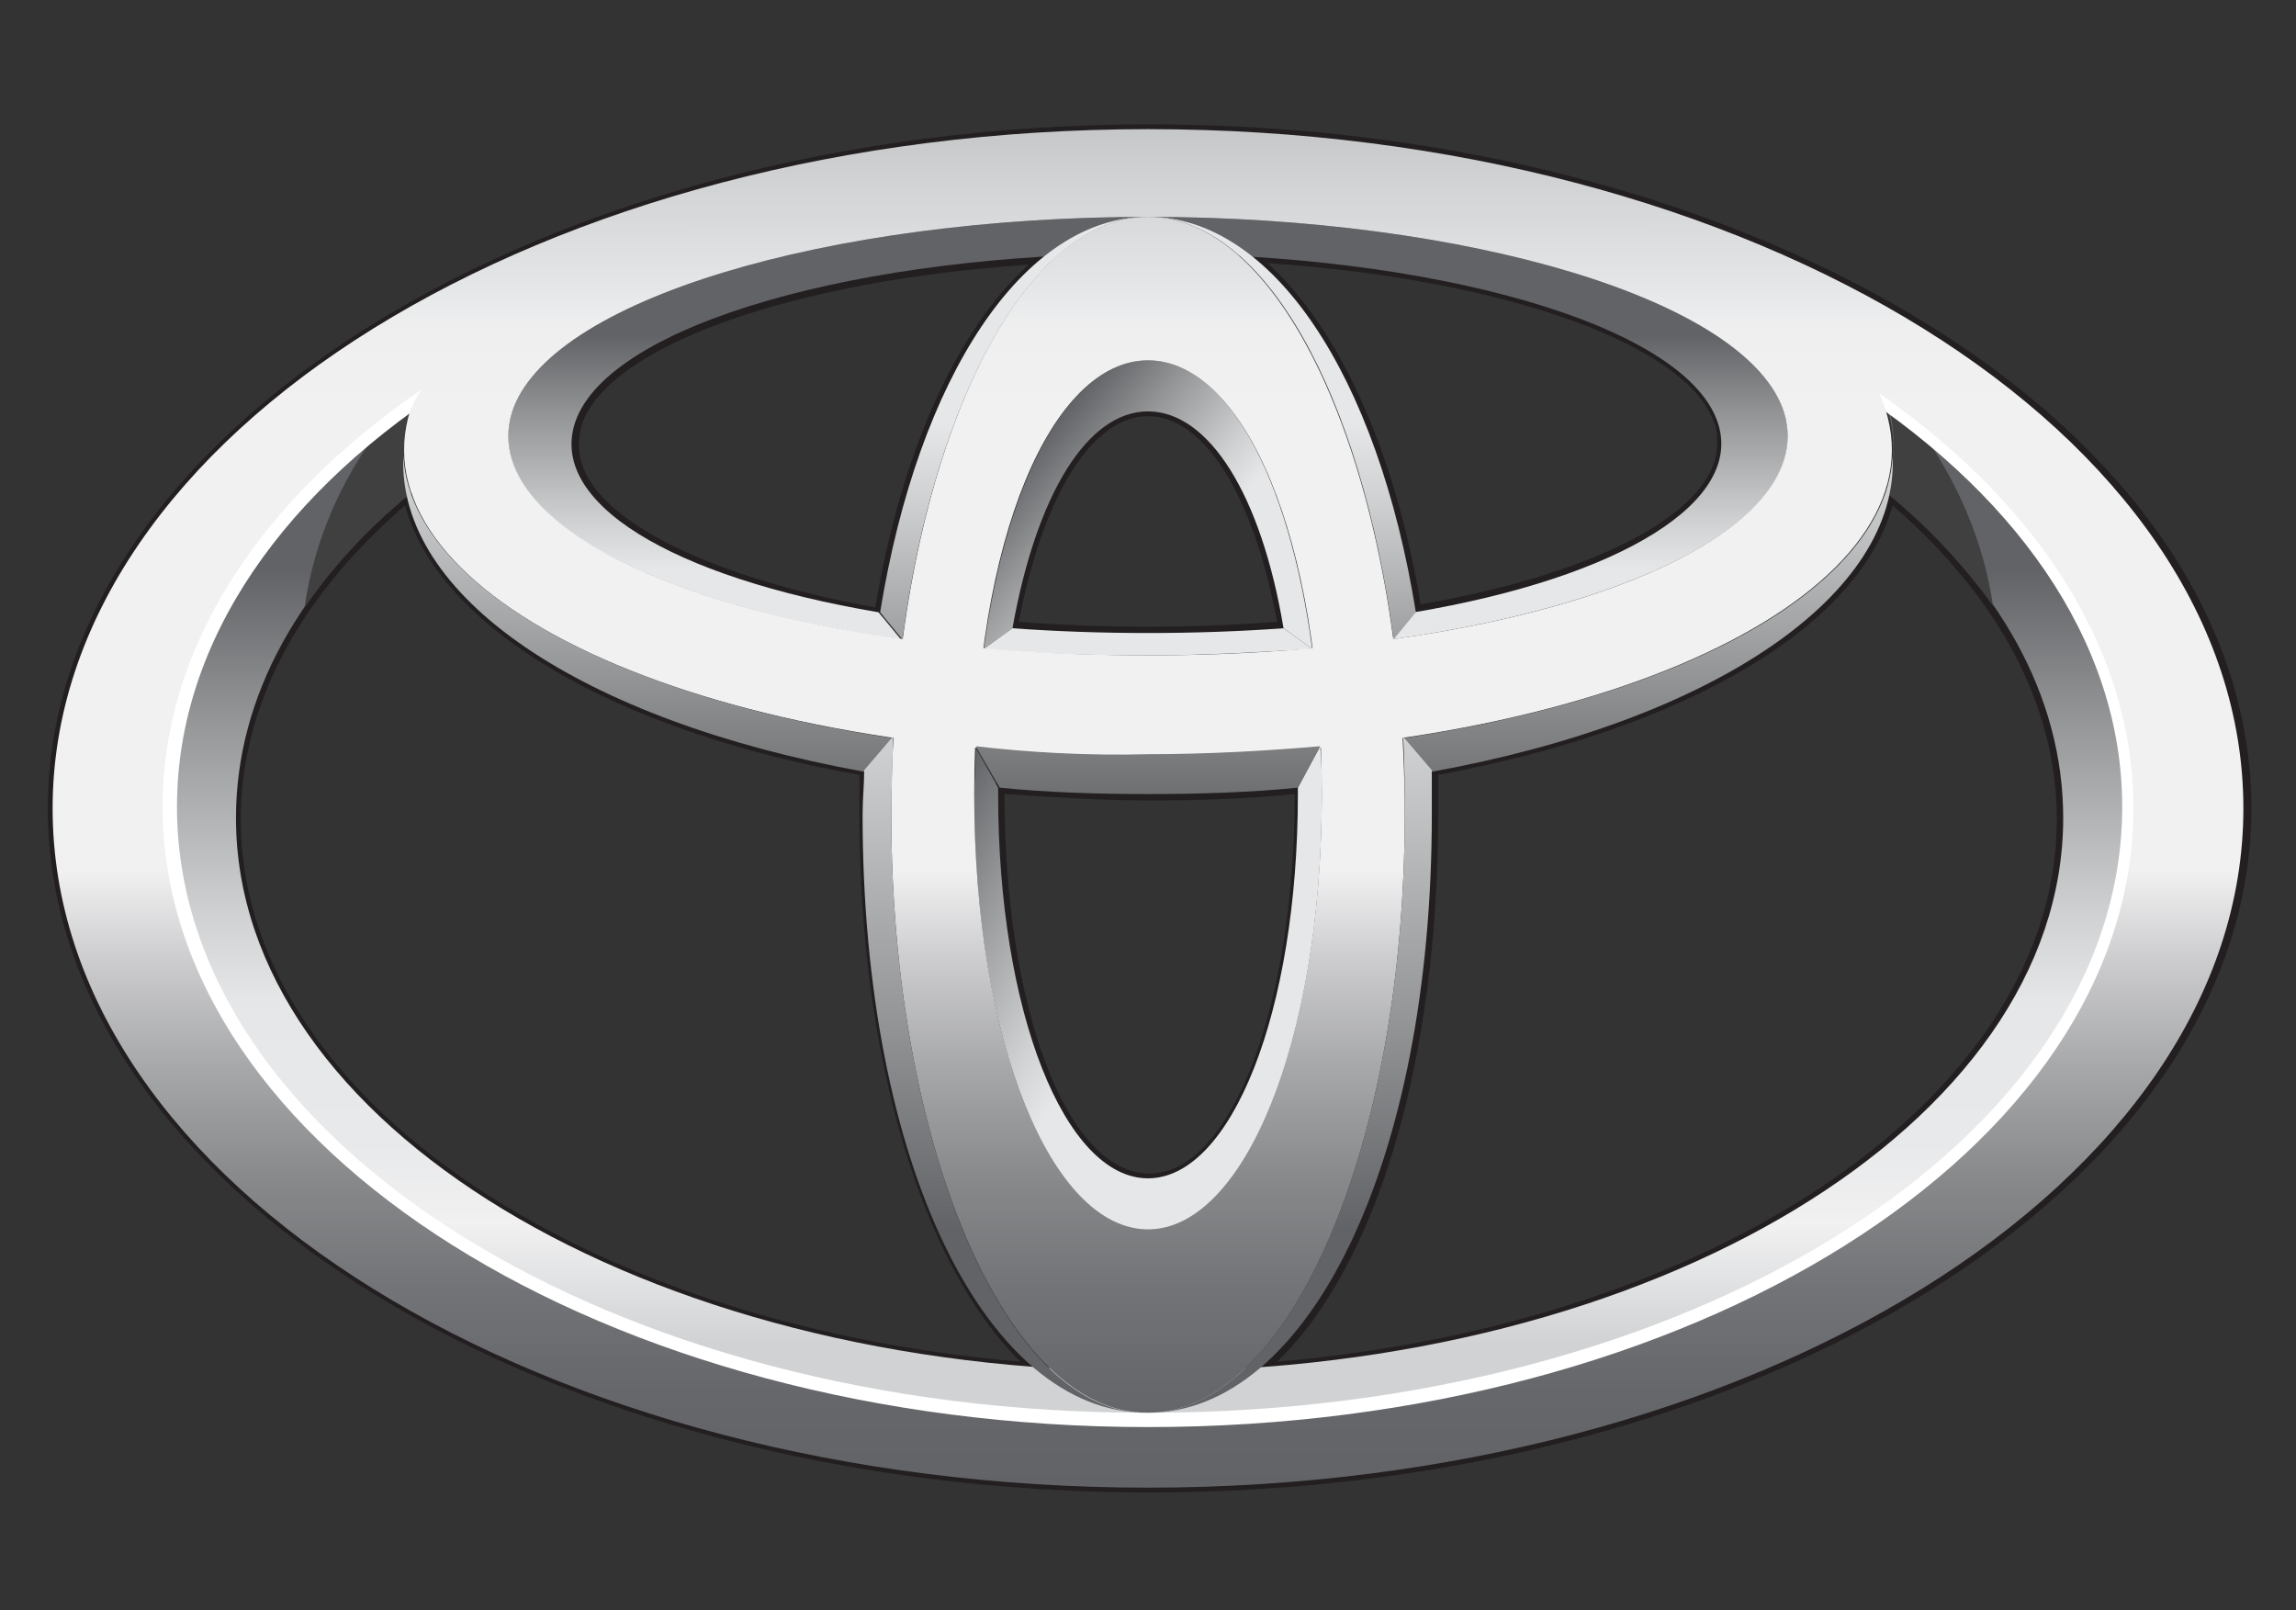 <?xml version="1.0" encoding="utf-8"?>
<!-- Generator: Adobe Illustrator 24.0.2, SVG Export Plug-In . SVG Version: 6.00 Build 0)  -->
<svg version="1.1" id="Layer_1" xmlns="http://www.w3.org/2000/svg" xmlns:xlink="http://www.w3.org/1999/xlink" x="0px" y="0px"
	 viewBox="0 0 144 101" style="enable-background:new 0 0 144 101;" xml:space="preserve">
<rect x="0" y="0" width="144" height="101" fill="#333333" stroke="none"/>
<style type="text/css">
	.st0{display:none;}
	.st1{fill:#231F20;}
	.st2{fill:url(#SVGID_1_);}
	.st3{fill:url(#SVGID_2_);}
	.st4{fill:url(#SVGID_3_);}
	.st5{fill:url(#SVGID_4_);}
	.st6{fill:#404041;}
	.st7{fill:url(#SVGID_5_);}
	.st8{fill:#FFFFFF;}
	.st9{fill:url(#SVGID_6_);}
	.st10{fill:url(#SVGID_7_);}
	.st11{fill:url(#SVGID_8_);}
	.st12{fill:url(#SVGID_9_);}
	.st13{fill:url(#SVGID_10_);}
	.st14{fill:url(#SVGID_11_);}
	.st15{fill:url(#SVGID_12_);}
</style>
<g id="Layer_1_1_" class="st0">
</g>
<path class="st1" d="M3,50.7c0,23.7,31,42.9,69.1,42.9s69.1-19.3,69.1-42.9c0-23.7-31-42.9-69.1-42.9S3,27.1,3,50.7z M3.6,50.7
	C3.6,27.4,34.3,8.5,72,8.5c37.7,0,68.4,19,68.4,42.3C140.4,74,109.7,93,72,93C34.3,93,3.6,74,3.6,50.7z"/>
<path class="st1" d="M65.5,15.7c-15.8,1-27.7,5.2-29.6,10.5c-0.2,0.5-0.3,1-0.3,1.5c0,0.8,0.2,1.7,0.7,2.5c2.2,3.7,9,6.7,18.8,8.4
	l0.3,0.1l0.1-0.3c1.7-10.2,5.4-18.3,10.2-22.1l0.8-0.7L65.5,15.7z M36.9,30c-0.4-0.7-0.6-1.4-0.6-2.1c0-0.4,0.1-0.9,0.2-1.3l0,0
	c1.7-4.9,13.2-9,28-10c-4.5,4.1-8,11.8-9.6,21.5C45.6,36.4,38.9,33.4,36.9,30z M35.9,26.3L35.9,26.3L35.9,26.3z"/>
<path class="st1" d="M63.2,39.3l-0.1,0.4l0.4,0c2.8,0.2,5.7,0.3,8.6,0.3c2.9,0,5.8-0.1,8.6-0.3l0.4,0l-0.1-0.4
	C79.4,30.8,76,25.5,72,25.5C68.1,25.5,64.7,30.8,63.2,39.3z M72,26.1c3.5,0,6.6,4.9,8.1,12.9c-2.7,0.2-5.4,0.3-8.1,0.3
	c-2.7,0-5.5-0.1-8.1-0.3C65.4,31.1,68.5,26.1,72,26.1z"/>
<path class="st1" d="M78.3,16.3c4.8,3.8,8.5,11.9,10.2,22.1l0.1,0.3l0.3-0.1c9.8-1.7,16.7-4.7,18.8-8.4c0.8-1.3,0.9-2.7,0.4-4
	c-1.9-5.3-13.8-9.6-29.6-10.5l-1.1-0.1L78.3,16.3z M79.5,16.5c14.8,1,26.3,5.1,28,10c0.2,0.4,0.2,0.9,0.2,1.3c0,0.7-0.2,1.4-0.6,2.1
	c-2,3.4-8.7,6.4-18,8C87.5,28.3,84,20.6,79.5,16.5z"/>
<path class="st1" d="M25.3,30.8c-7.2,6-11,13.1-11,20.6C14.4,69,36.1,84,64.9,86.1l1,0.1l-0.8-0.7c-6.6-5.6-10.6-18.8-10.6-34.4
	l0.1-3L54.3,48c-15.9-2.9-26.8-9.4-28.4-17l-0.1-0.5L25.3,30.8z M15.1,51.4c0-7.1,3.6-13.9,10.3-19.7c2.1,7.6,12.9,14.1,28.5,16.9
	c0,0.5,0,2.5,0,2.5c0,15.2,3.9,28.2,10.1,34.3C36,83,15.1,68.5,15.1,51.4z"/>
<path class="st1" d="M62.3,49.4l0,0.4c0,13.7,4.3,24.4,9.7,24.4c5.5,0,9.7-10.7,9.7-24.4l0-0.7l-0.4,0c-3,0.3-6.2,0.4-9.4,0.4
	c-3.2,0-6.3-0.1-9.4-0.4l-0.4,0L62.3,49.4z M63,49.8C63,49.8,63,49.8,63,49.8c3,0.2,6,0.4,9.1,0.4c3.1,0,6.1-0.1,9.1-0.4
	c0,0,0,0,0,0c0,13.3-4,23.8-9.1,23.8C66.9,73.6,63,63.2,63,49.8z"/>
<path class="st1" d="M118.2,31c-1.6,7.6-12.5,14.2-28.4,17l-0.3,0.1l0.1,3.1c0,15.6-4.1,28.8-10.6,34.4l-0.8,0.7l1-0.1
	c28.8-2.2,50.5-17.1,50.5-34.8c0-7.4-3.8-14.6-11-20.6l-0.4-0.4L118.2,31z M118.7,31.7c6.7,5.8,10.3,12.6,10.3,19.7
	c0,17.1-21,31.6-48.9,34c6.3-6.1,10.1-19,10.1-34.3c0,0,0-2,0-2.5C105.8,45.7,116.6,39.3,118.7,31.7z"/>
<linearGradient id="SVGID_1_" gradientUnits="userSpaceOnUse" x1="72.021" y1="84.312" x2="72.021" y2="35.772">
	<stop  offset="0" style="stop-color:#D0D2D3"/>
	<stop  offset="0.158" style="stop-color:#F1F1F2"/>
	<stop  offset="0.164" style="stop-color:#F0F0F1"/>
	<stop  offset="0.259" style="stop-color:#E8E9EA"/>
	<stop  offset="0.44" style="stop-color:#E6E7E8"/>
	<stop  offset="0.559" style="stop-color:#CFD0D1"/>
	<stop  offset="0.809" style="stop-color:#949597"/>
	<stop  offset="1" style="stop-color:#626366"/>
</linearGradient>
<path class="st2" d="M118.2,25.3c0.1,0.3,0.2,0.6,0.3,0.8c0.4,1.6,0.3,3.2-0.2,4.7c7,5.7,11.1,12.8,11.1,20.5
	c0,19.2-25.7,34.7-57.3,34.7c-31.7,0-57.3-15.5-57.3-34.7c0-7.7,4.1-14.8,11.1-20.5c-0.5-1.5-0.6-3.1-0.2-4.7
	c0.1-0.3,0.2-0.6,0.3-0.9C16.4,32,10.7,40.9,10.7,50.6c0,21.2,27.5,38.4,61.4,38.4c33.9,0,61.4-17.2,61.4-38.4
	C133.4,40.9,127.7,32.1,118.2,25.3z"/>
<linearGradient id="SVGID_2_" gradientUnits="userSpaceOnUse" x1="80.777" y1="42.498" x2="64.305" y2="28.675">
	<stop  offset="0" style="stop-color:#E6E7E8"/>
	<stop  offset="0.44" style="stop-color:#E6E7E8"/>
	<stop  offset="0.559" style="stop-color:#CFD0D1"/>
	<stop  offset="0.809" style="stop-color:#949597"/>
	<stop  offset="1" style="stop-color:#626366"/>
</linearGradient>
<path class="st3" d="M63.5,39.4l-1.8,1.3c1.5-11,5.5-18.1,10.3-18.1c4.8,0,8.8,7,10.3,18.1l-1.8-1.3h0C79.1,31,75.8,25.8,72,25.8
	C68.2,25.8,65,31,63.5,39.4L63.5,39.4z"/>
<linearGradient id="SVGID_3_" gradientUnits="userSpaceOnUse" x1="82.365" y1="65.204" x2="58.541" y2="51.449">
	<stop  offset="0" style="stop-color:#E6E7E8"/>
	<stop  offset="0.44" style="stop-color:#E6E7E8"/>
	<stop  offset="0.559" style="stop-color:#CFD0D1"/>
	<stop  offset="0.809" style="stop-color:#949597"/>
	<stop  offset="1" style="stop-color:#626366"/>
</linearGradient>
<path class="st4" d="M82.8,46.8l-1.4,2.6h0c0,0.1,0,0.3,0,0.4c0,13.7-4.2,24.1-9.4,24.1c-5.2,0-9.4-10.4-9.4-24.1c0-0.2,0-0.3,0-0.4
	l-1.4-2.5c0,1-0.1,2-0.1,3c0,15.5,4.9,27.3,10.9,27.3c6,0,10.9-11.8,10.9-27.3C82.9,48.8,82.9,47.8,82.8,46.8z"/>
<linearGradient id="SVGID_4_" gradientUnits="userSpaceOnUse" x1="72.02" y1="47.324" x2="72.02" y2="21.022">
	<stop  offset="0" style="stop-color:#E6E7E8"/>
	<stop  offset="0.44" style="stop-color:#E6E7E8"/>
	<stop  offset="0.559" style="stop-color:#CFD0D1"/>
	<stop  offset="0.809" style="stop-color:#949597"/>
	<stop  offset="1" style="stop-color:#626366"/>
</linearGradient>
<path class="st5" d="M80.5,39.4c-2.7,0.2-5.6,0.3-8.5,0.3s-5.8-0.1-8.5-0.3l0,0l-1.8,1.3c3.3,0.3,6.7,0.4,10.3,0.4s7-0.2,10.3-0.4
	L80.5,39.4L80.5,39.4z M111.9,25.9C109.7,18.8,92,13.6,72,13.6c-20,0-37.7,5.2-39.9,12.3c-1.9,6.2,8.3,11.9,24.4,14.2l-1.4-1.7v0
	c-13-2.2-20.8-6.9-19-12c2.2-6.1,17.9-10.5,35.8-10.5c17.9,0,33.6,4.4,35.8,10.5c1.8,5-6,9.8-19,12l0,0l-1.4,1.7
	C103.6,37.8,113.8,32.1,111.9,25.9z"/>
<path class="st6" d="M118.3,30.9c2.7,2.2,4.9,4.6,6.7,7.1c-0.6-4.1-2.3-8-4.7-11.2c-0.7-0.5-1.3-1-2-1.5c0.1,0.3,0.2,0.6,0.3,0.8
	C118.9,27.8,118.8,29.3,118.3,30.9z"/>
<path class="st6" d="M25.8,30.9c-0.5-1.5-0.6-3.1-0.2-4.7c0.1-0.3,0.2-0.6,0.3-0.9c-0.7,0.5-1.4,1-2.1,1.6c-2.4,3.2-4.1,7-4.7,11.2
	C20.9,35.5,23.1,33.1,25.8,30.9z"/>
<linearGradient id="SVGID_5_" gradientUnits="userSpaceOnUse" x1="72.02" y1="8.14" x2="72.02" y2="93.34">
	<stop  offset="0" style="stop-color:#C5C7C9"/>
	<stop  offset="4.758810e-02" style="stop-color:#D4D5D7"/>
	<stop  offset="0.12" style="stop-color:#E6E7E8"/>
	<stop  offset="0.124" style="stop-color:#E8E9EA"/>
	<stop  offset="0.147" style="stop-color:#EFEFF0"/>
	<stop  offset="0.21" style="stop-color:#F1F1F2"/>
	<stop  offset="0.545" style="stop-color:#F1F1F2"/>
	<stop  offset="0.612" style="stop-color:#CCCCCE"/>
	<stop  offset="0.692" style="stop-color:#A6A7A9"/>
	<stop  offset="0.772" style="stop-color:#88898B"/>
	<stop  offset="0.851" style="stop-color:#737477"/>
	<stop  offset="0.928" style="stop-color:#66676A"/>
	<stop  offset="1" style="stop-color:#626366"/>
</linearGradient>
<path class="st7" d="M3.3,50.7C3.3,27.2,34.1,8.1,72,8.1c38,0,68.7,19.1,68.7,42.6c0,23.5-30.8,42.6-68.7,42.6
	C34.1,93.3,3.3,74.3,3.3,50.7z M72,89.1c33.9,0,61.4-17.2,61.4-38.4c0-21.2-27.5-38.4-61.4-38.4c-33.9,0-61.4,17.2-61.4,38.4
	C10.7,71.9,38.1,89.1,72,89.1z"/>
<path class="st8" d="M10.2,50.6C10.2,72,38,89.5,72,89.5c34.1,0,61.8-17.4,61.8-38.8S106.1,11.8,72,11.8
	C38,11.8,10.2,29.2,10.2,50.6z M11.1,50.6c0-21,27.3-38,61-38c33.6,0,61,17.1,61,38c0,21-27.3,38-61,38
	C38.4,88.7,11.1,71.6,11.1,50.6z"/>
<linearGradient id="SVGID_6_" gradientUnits="userSpaceOnUse" x1="72.021" y1="8.137" x2="72.021" y2="93.335">
	<stop  offset="0" style="stop-color:#C5C7C9"/>
	<stop  offset="4.758810e-02" style="stop-color:#D4D5D7"/>
	<stop  offset="0.12" style="stop-color:#E6E7E8"/>
	<stop  offset="0.124" style="stop-color:#E8E9EA"/>
	<stop  offset="0.147" style="stop-color:#EFEFF0"/>
	<stop  offset="0.21" style="stop-color:#F1F1F2"/>
	<stop  offset="0.545" style="stop-color:#F1F1F2"/>
	<stop  offset="0.612" style="stop-color:#CCCCCE"/>
	<stop  offset="0.692" style="stop-color:#A6A7A9"/>
	<stop  offset="0.772" style="stop-color:#88898B"/>
	<stop  offset="0.851" style="stop-color:#737477"/>
	<stop  offset="0.928" style="stop-color:#66676A"/>
	<stop  offset="1" style="stop-color:#626366"/>
</linearGradient>
<path class="st9" d="M55.9,51.1c0-20.5,7.2-37.5,16.1-37.5s16.1,17,16.1,37.5c0,20.7-7.2,37.5-16.1,37.5
	C63.1,88.7,55.9,71.8,55.9,51.1z M72,77.1c6,0,10.9-11.8,10.9-27.3c0-16.1-4.9-27.2-10.9-27.2S61.1,33.7,61.1,49.8
	C61.1,65.4,66,77.1,72,77.1z"/>
<linearGradient id="SVGID_7_" gradientUnits="userSpaceOnUse" x1="72.02" y1="8.143" x2="72.02" y2="93.343">
	<stop  offset="0" style="stop-color:#C5C7C9"/>
	<stop  offset="4.758810e-02" style="stop-color:#D4D5D7"/>
	<stop  offset="0.12" style="stop-color:#E6E7E8"/>
	<stop  offset="0.124" style="stop-color:#E8E9EA"/>
	<stop  offset="0.147" style="stop-color:#EFEFF0"/>
	<stop  offset="0.21" style="stop-color:#F1F1F2"/>
	<stop  offset="0.545" style="stop-color:#F1F1F2"/>
	<stop  offset="0.612" style="stop-color:#CCCCCE"/>
	<stop  offset="0.692" style="stop-color:#A6A7A9"/>
	<stop  offset="0.772" style="stop-color:#88898B"/>
	<stop  offset="0.851" style="stop-color:#737477"/>
	<stop  offset="0.928" style="stop-color:#66676A"/>
	<stop  offset="1" style="stop-color:#626366"/>
</linearGradient>
<path class="st10" d="M25.6,26.2c1.8-7,23.2-17.2,46.4-17.2c23.2,0,43.9,7.3,46.4,17.2c2.8,11.1-17.8,21.2-46.4,21.2
	C43.4,47.4,22.8,37.3,25.6,26.2z M72,13.6c-20,0-37.7,5.2-39.9,12.3c-2.4,8,15.3,15.2,39.9,15.2c24.6,0,42.3-7.2,39.9-15.2
	C109.7,18.8,92,13.6,72,13.6z"/>
<linearGradient id="SVGID_8_" gradientUnits="userSpaceOnUse" x1="72.021" y1="25.806" x2="72.021" y2="50.09">
	<stop  offset="5.618000e-03" style="stop-color:#E6E7E8"/>
	<stop  offset="1" style="stop-color:#6D6E70"/>
</linearGradient>
<path class="st11" d="M61.2,46.8L61.2,46.8l1.5,2.6c3,0.3,6.1,0.4,9.3,0.4c3.2,0,6.4-0.1,9.4-0.4l1.4-2.6l0,0
	c-3.5,0.3-7.1,0.5-10.8,0.5C68.3,47.4,64.6,47.2,61.2,46.8z M118.7,28.6c-0.4,8-12.6,15-30.7,17.7l0,0l1.8,2.1
	C107.5,45.2,119.1,37.3,118.7,28.6z M25.3,28.6c-0.4,8.8,11.2,16.6,28.9,19.8l1.8-2.1l0,0C37.9,43.6,25.7,36.5,25.3,28.6z"/>
<linearGradient id="SVGID_9_" gradientUnits="userSpaceOnUse" x1="80.431" y1="8.139" x2="80.431" y2="49.85">
	<stop  offset="0" style="stop-color:#E6E7E8"/>
	<stop  offset="0.44" style="stop-color:#E6E7E8"/>
	<stop  offset="0.559" style="stop-color:#CFD0D1"/>
	<stop  offset="0.809" style="stop-color:#949597"/>
	<stop  offset="1" style="stop-color:#626366"/>
</linearGradient>
<path class="st12" d="M87.4,40.1L87.4,40.1l1.4-1.7C86.4,23.5,79.8,13.6,72,13.6C79.3,13.6,85.4,24.8,87.4,40.1z"/>
<linearGradient id="SVGID_10_" gradientUnits="userSpaceOnUse" x1="63.61" y1="8.139" x2="63.61" y2="49.85">
	<stop  offset="0" style="stop-color:#E6E7E8"/>
	<stop  offset="0.44" style="stop-color:#E6E7E8"/>
	<stop  offset="0.559" style="stop-color:#CFD0D1"/>
	<stop  offset="0.809" style="stop-color:#949597"/>
	<stop  offset="1" style="stop-color:#626366"/>
</linearGradient>
<path class="st13" d="M56.6,40.1c2-15.2,8.2-26.5,15.4-26.5c-7.8,0-14.4,10-16.8,24.8L56.6,40.1L56.6,40.1z"/>
<linearGradient id="SVGID_11_" gradientUnits="userSpaceOnUse" x1="63.11" y1="8.139" x2="63.11" y2="77.12">
	<stop  offset="0" style="stop-color:#E6E7E8"/>
	<stop  offset="0.44" style="stop-color:#E6E7E8"/>
	<stop  offset="0.559" style="stop-color:#CFD0D1"/>
	<stop  offset="0.809" style="stop-color:#949597"/>
	<stop  offset="1" style="stop-color:#626366"/>
</linearGradient>
<path class="st14" d="M55.9,51.1c0-1.7,0.1-3.3,0.1-4.9h0l-1.8,2.1c0,0.9-0.1,1.8-0.1,2.8c0,22,7.8,37.5,17.8,37.5
	C63.1,88.7,55.9,71.8,55.9,51.1z"/>
<linearGradient id="SVGID_12_" gradientUnits="userSpaceOnUse" x1="80.932" y1="8.139" x2="80.932" y2="77.12">
	<stop  offset="0" style="stop-color:#E6E7E8"/>
	<stop  offset="0.44" style="stop-color:#E6E7E8"/>
	<stop  offset="0.559" style="stop-color:#CFD0D1"/>
	<stop  offset="0.809" style="stop-color:#949597"/>
	<stop  offset="1" style="stop-color:#626366"/>
</linearGradient>
<path class="st15" d="M89.8,48.3L88,46.2h0c0.1,1.6,0.1,3.2,0.1,4.9c0,20.7-7.2,37.5-16.1,37.5c10,0,17.8-15.6,17.8-37.5
	C89.8,50.2,89.8,49.2,89.8,48.3z"/>
</svg>
